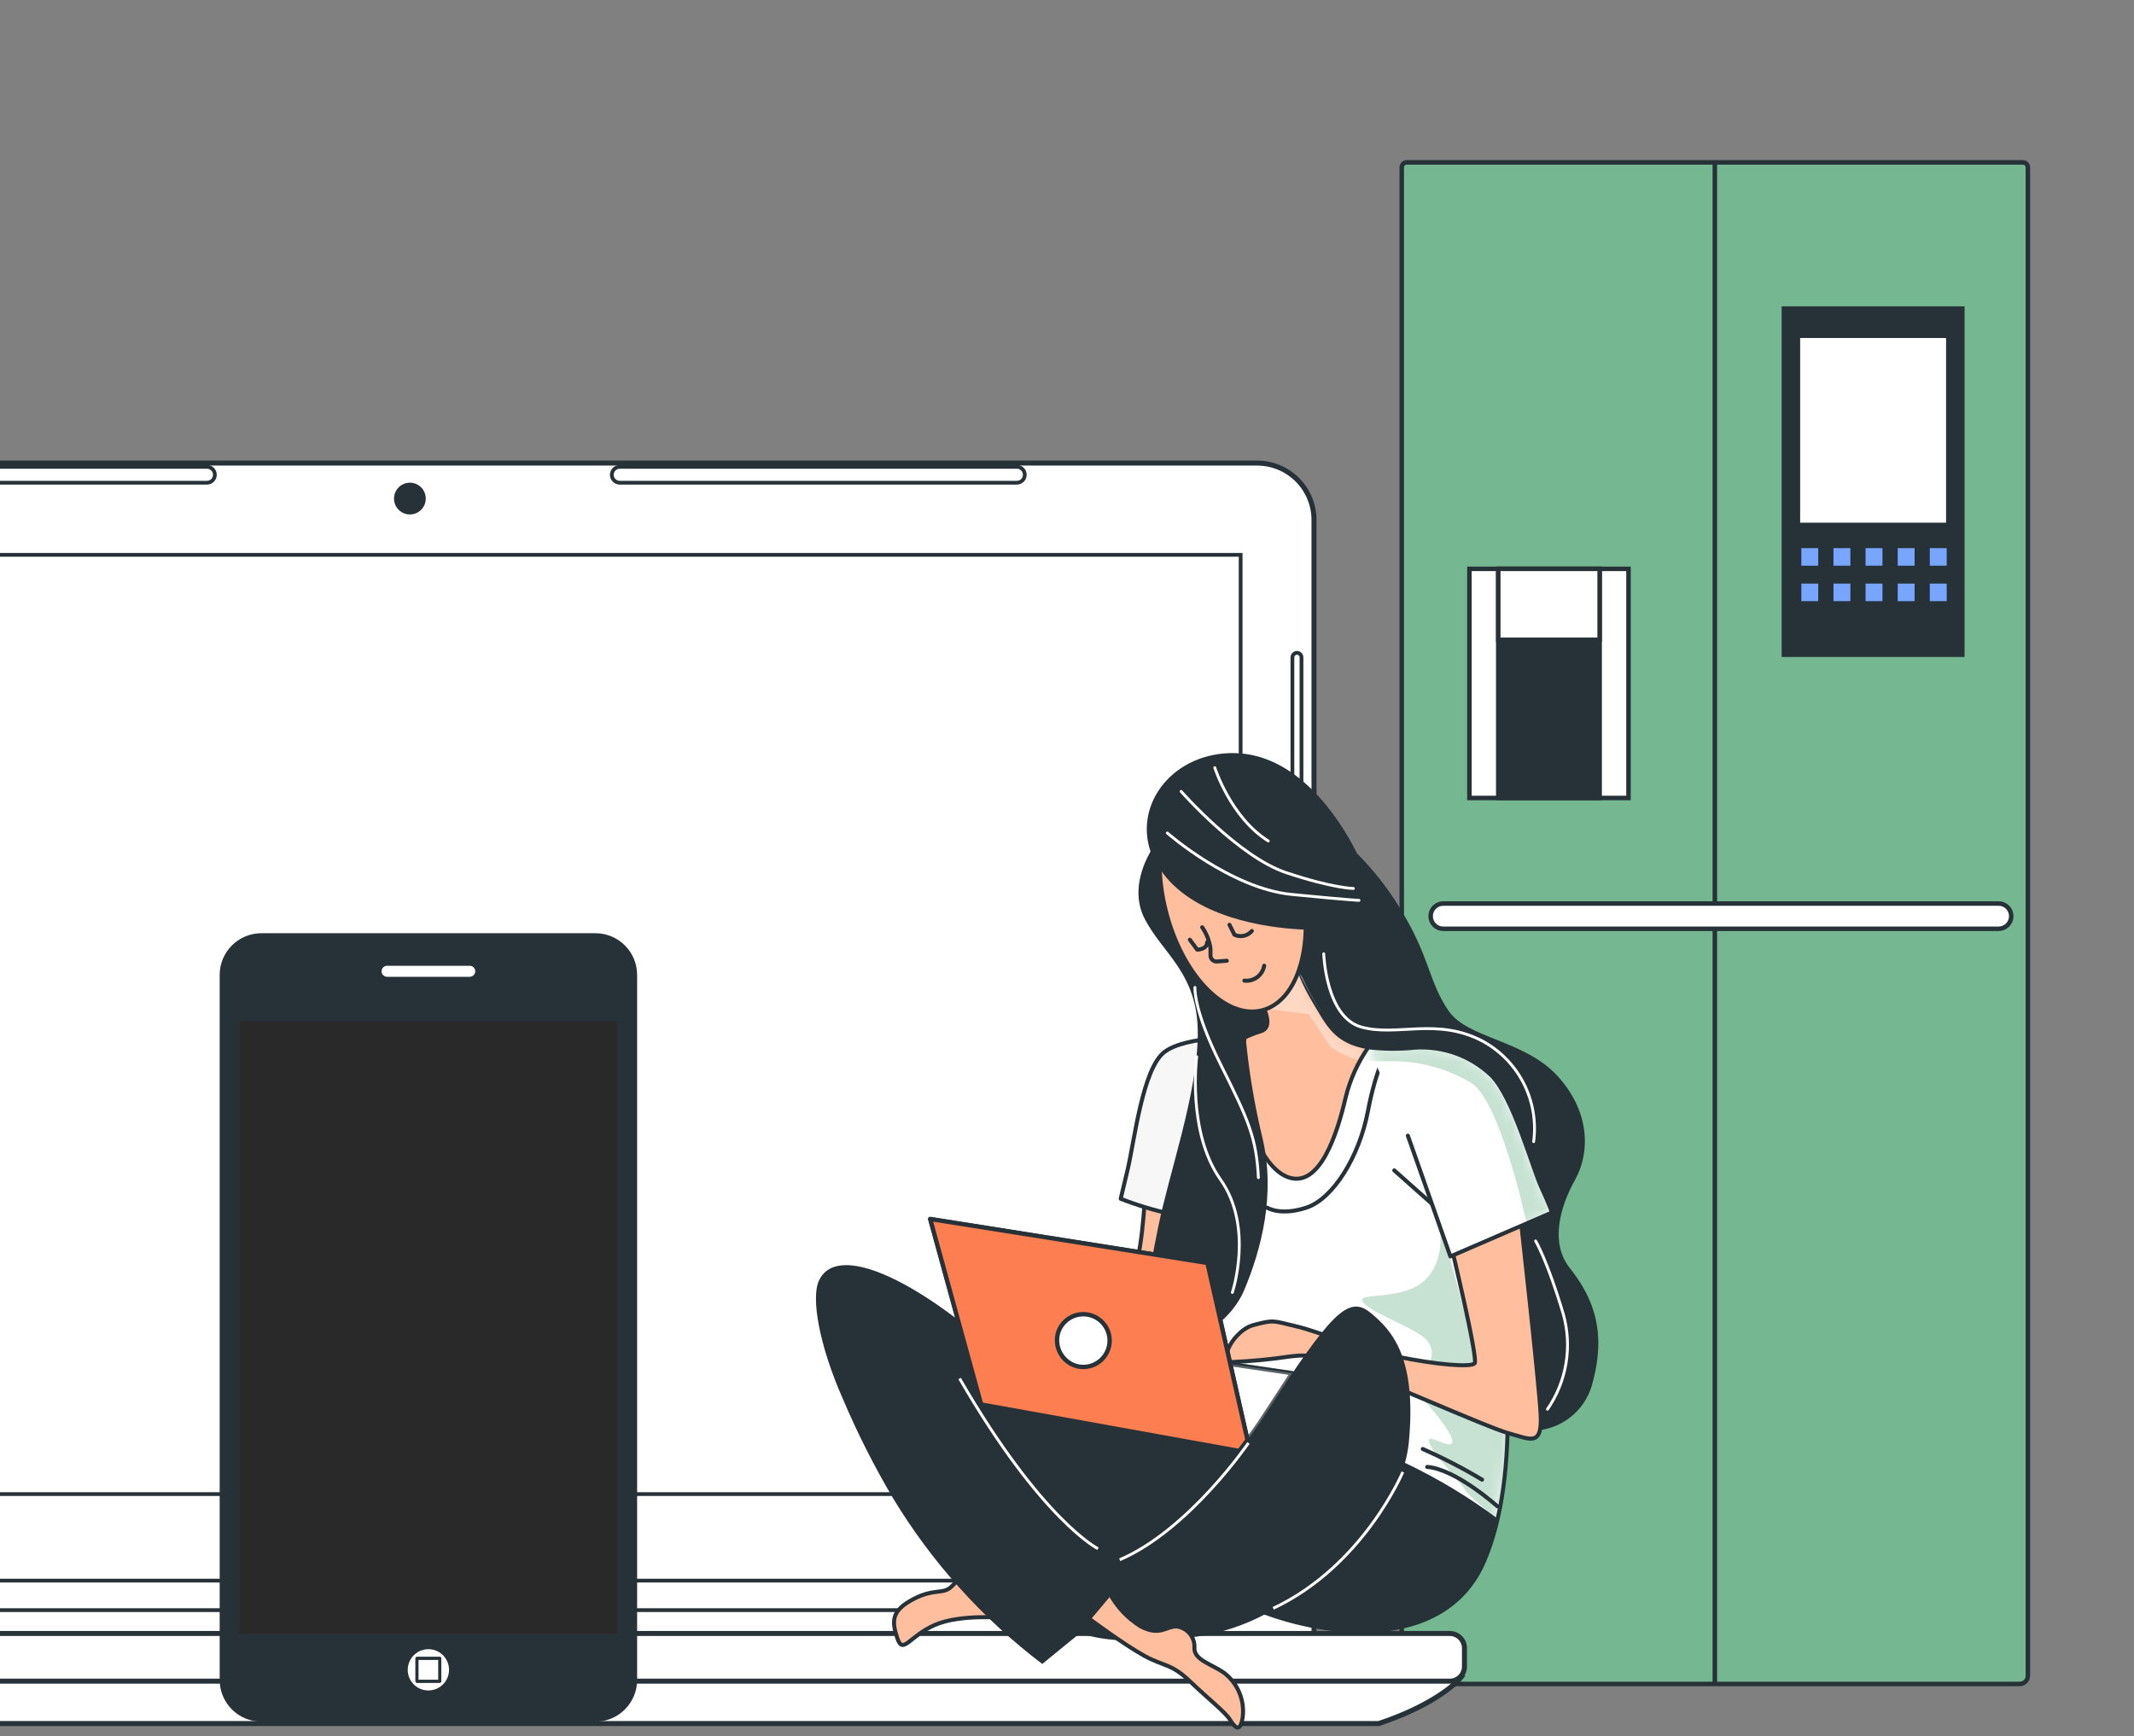 <svg width="204" height="166" viewBox="0 0 204 166" fill="none" xmlns="http://www.w3.org/2000/svg">
<rect x="0" y="0" width="204" height="166" fill="#808080" stroke="none"/>
<g clip-path="url(#clip0_4681_57538)">
<path d="M134.473 15.526H193.383C193.509 15.526 193.629 15.576 193.718 15.665C193.806 15.754 193.856 15.874 193.856 15.999V160.214C193.856 160.422 193.773 160.622 193.626 160.77C193.478 160.917 193.278 161 193.07 161H134.786C134.578 161 134.378 160.917 134.23 160.77C134.083 160.622 134 160.422 134 160.214V15.999C134 15.874 134.05 15.754 134.138 15.665C134.227 15.576 134.347 15.526 134.473 15.526Z" fill="#74B790" stroke="#263238" stroke-width="0.43" stroke-miterlimit="10"/>
<path d="M163.93 88.841V160.846" stroke="#263238" stroke-width="0.43" stroke-miterlimit="10"/>
<path d="M163.93 15.376V86.276" stroke="#263238" stroke-width="0.43" stroke-miterlimit="10"/>
<path d="M137.966 88.798H191.058C191.378 88.798 191.685 88.671 191.912 88.445C192.138 88.218 192.266 87.911 192.266 87.591C192.266 87.271 192.138 86.963 191.912 86.737C191.685 86.51 191.378 86.383 191.058 86.383H137.966C137.808 86.383 137.651 86.415 137.504 86.475C137.358 86.536 137.225 86.625 137.114 86.737C137.002 86.849 136.913 86.983 136.853 87.129C136.793 87.275 136.762 87.432 136.763 87.591C136.762 87.749 136.793 87.906 136.853 88.053C136.913 88.199 137.002 88.332 137.114 88.444C137.225 88.557 137.358 88.646 137.504 88.706C137.651 88.767 137.808 88.798 137.966 88.798Z" fill="white" stroke="#263238" stroke-width="0.43" stroke-miterlimit="10"/>
<path d="M187.587 29.505H170.535V62.598H187.587V29.505Z" fill="#263238" stroke="#263238" stroke-width="0.43" stroke-miterlimit="10"/>
<path d="M186.25 32.101H171.871V50.188H186.25V32.101Z" fill="white" stroke="#263238" stroke-width="0.43" stroke-miterlimit="10"/>
<path d="M174.029 52.19H171.983V54.3H174.029V52.19Z" fill="#78A6FF" stroke="#263238" stroke-width="0.43" stroke-miterlimit="10"/>
<path d="M177.102 52.19H175.057V54.3H177.102V52.19Z" fill="#78A6FF" stroke="#263238" stroke-width="0.43" stroke-miterlimit="10"/>
<path d="M180.169 52.19H178.124V54.3H180.169V52.19Z" fill="#78A6FF" stroke="#263238" stroke-width="0.43" stroke-miterlimit="10"/>
<path d="M183.242 52.19H181.197V54.3H183.242V52.19Z" fill="#78A6FF" stroke="#263238" stroke-width="0.43" stroke-miterlimit="10"/>
<path d="M186.31 52.19H184.265V54.3H186.31V52.19Z" fill="#78A6FF" stroke="#263238" stroke-width="0.43" stroke-miterlimit="10"/>
<path d="M174.029 55.58H171.983V57.69H174.029V55.58Z" fill="#78A6FF" stroke="#263238" stroke-width="0.43" stroke-miterlimit="10"/>
<path d="M177.102 55.58H175.057V57.69H177.102V55.58Z" fill="#78A6FF" stroke="#263238" stroke-width="0.43" stroke-miterlimit="10"/>
<path d="M180.169 55.58H178.124V57.69H180.169V55.58Z" fill="#78A6FF" stroke="#263238" stroke-width="0.43" stroke-miterlimit="10"/>
<path d="M183.242 55.58H181.197V57.69H183.242V55.58Z" fill="#78A6FF" stroke="#263238" stroke-width="0.43" stroke-miterlimit="10"/>
<path d="M186.31 55.58H184.265V57.69H186.31V55.58Z" fill="#78A6FF" stroke="#263238" stroke-width="0.43" stroke-miterlimit="10"/>
<path d="M155.676 54.386H140.468V76.293H155.676V54.386Z" fill="white" stroke="#263238" stroke-width="0.43" stroke-miterlimit="10"/>
<path d="M152.917 54.386H143.227V76.293H152.917V54.386Z" fill="#263238" stroke="#263238" stroke-width="0.43" stroke-miterlimit="10"/>
<path d="M152.917 54.386H143.227V61.167H152.917V54.386Z" fill="white" stroke="#263238" stroke-width="0.43" stroke-miterlimit="10"/>
<path d="M120.178 44.273H-41.88C-43.322 44.273 -44.706 44.846 -45.726 45.867C-46.746 46.887 -47.319 48.27 -47.319 49.713V156.521H125.612V49.713C125.612 48.271 125.04 46.888 124.021 45.868C123.002 44.849 121.62 44.275 120.178 44.273Z" fill="white" stroke="#263238" stroke-width="0.479" stroke-miterlimit="10"/>
<path d="M-40.303 53.046H118.599V142.845H-40.303V53.046Z" fill="white"/>
<mask id="mask0_4681_57538" style="mask-type:luminance" maskUnits="userSpaceOnUse" x="-41" y="53" width="160" height="90">
<path d="M-40.304 53.046H118.597V142.845H-40.304V53.046Z" fill="white"/>
</mask>
<g mask="url(#mask0_4681_57538)">
<g style="mix-blend-mode:multiply" opacity="0.4">
<path d="M-40.303 142.845V66.191L91.138 142.845H-40.303Z" fill="white"/>
</g>
</g>
<path d="M-40.303 53.046H118.599V142.845H-40.303V53.046Z" stroke="#263238" stroke-width="0.359" stroke-miterlimit="10"/>
<path d="M-20.668 151.118H98.178V156.973H-20.668V151.118Z" fill="white" stroke="#263238" stroke-width="0.36" stroke-miterlimit="10"/>
<path d="M-20.668 153.941H98.178V156.978H-20.668V153.941Z" fill="white" stroke="#263238" stroke-width="0.36" stroke-miterlimit="10"/>
<path d="M139.601 160.447C139.601 160.447 137.646 162.834 131.801 164.784H-54.286C-54.286 164.784 -58.623 163.697 -60.578 160.66L139.601 160.447Z" fill="white" stroke="#263238" stroke-width="0.479" stroke-miterlimit="10"/>
<path d="M-59.595 156.172H138.592C139.368 156.172 139.996 156.801 139.996 157.576V159.329C139.996 160.104 139.368 160.733 138.592 160.733H-59.595C-60.371 160.733 -60.999 160.104 -60.999 159.329V157.576C-60.999 156.801 -60.371 156.172 -59.595 156.172Z" fill="white" stroke="#263238" stroke-width="0.479" stroke-miterlimit="10"/>
<path d="M39.184 49.187C38.345 49.187 37.666 48.507 37.666 47.669C37.666 46.83 38.345 46.15 39.184 46.15C40.023 46.15 40.702 46.83 40.702 47.669C40.702 48.507 40.023 49.187 39.184 49.187Z" fill="#263238"/>
<path d="M59.246 46.151H97.206C97.305 46.151 97.404 46.131 97.496 46.093C97.588 46.055 97.672 45.999 97.743 45.928C97.813 45.858 97.869 45.774 97.907 45.682C97.945 45.59 97.965 45.491 97.965 45.392C97.965 45.292 97.945 45.193 97.907 45.101C97.869 45.009 97.813 44.925 97.743 44.855C97.672 44.784 97.588 44.728 97.496 44.69C97.404 44.652 97.305 44.632 97.206 44.632H59.246C59.045 44.634 58.852 44.714 58.71 44.856C58.568 44.998 58.488 45.191 58.486 45.392C58.486 45.593 58.566 45.786 58.709 45.928C58.851 46.071 59.044 46.151 59.246 46.151Z" fill="white" stroke="#263238" stroke-width="0.36" stroke-miterlimit="10"/>
<path d="M-18.177 46.151H19.783C19.984 46.151 20.177 46.071 20.32 45.928C20.462 45.786 20.542 45.593 20.542 45.392C20.541 45.191 20.46 44.998 20.318 44.856C20.176 44.714 19.984 44.634 19.783 44.632H-18.177C-18.378 44.632 -18.571 44.712 -18.714 44.855C-18.856 44.997 -18.936 45.19 -18.936 45.392C-18.936 45.593 -18.856 45.786 -18.714 45.928C-18.571 46.071 -18.378 46.151 -18.177 46.151Z" fill="white" stroke="#263238" stroke-width="0.36" stroke-miterlimit="10"/>
<path d="M123.984 75.864C124.041 75.864 124.097 75.853 124.15 75.831C124.202 75.809 124.25 75.777 124.29 75.737C124.33 75.697 124.361 75.65 124.383 75.597C124.405 75.545 124.416 75.489 124.416 75.432V62.853C124.416 62.738 124.371 62.628 124.29 62.546C124.209 62.465 124.099 62.418 123.984 62.416C123.869 62.418 123.759 62.464 123.677 62.546C123.595 62.628 123.549 62.738 123.548 62.853V75.432C123.549 75.547 123.596 75.657 123.677 75.738C123.759 75.818 123.869 75.864 123.984 75.864Z" fill="white" stroke="#263238" stroke-width="0.36" stroke-miterlimit="10"/>
<path d="M109.494 113.293C109.494 113.293 109.359 118.674 108.448 121.559C107.785 123.533 106.991 125.461 106.07 127.329C106.07 127.329 109.478 129.167 111.055 129.302C112.632 129.437 114.725 122.343 114.725 117.493C114.725 112.643 112.902 111.192 109.494 113.293Z" fill="#FFBE9D" stroke="#263238" stroke-width="0.384" stroke-linecap="round" stroke-linejoin="round"/>
<path d="M118.997 99.194C118.997 99.194 113.449 98.988 111.333 100.565C109.217 102.142 108.448 109.093 107.79 111.851L107.133 114.609C108.676 115.218 110.266 115.7 111.888 116.051C112.506 116.097 113.12 116.184 113.726 116.313C113.726 116.313 115.399 106.771 117.364 103.981C118.358 102.545 119.455 101.184 120.645 99.907C120.645 99.907 121.533 98.845 118.997 99.194Z" fill="#F7F7F7" stroke="#263238" stroke-width="0.384" stroke-linecap="round" stroke-linejoin="round"/>
<path d="M123.531 90.721C123.989 92.477 124.697 94.158 125.631 95.714C127.216 98.337 127.866 100.168 132.717 100.303C137.567 100.437 140.064 104.392 142.14 116.177C144.216 127.962 145.421 140.976 141.878 149.242C138.336 157.508 127.874 156.7 121.043 154.227C114.211 151.754 112.642 143.995 112.515 135.602C112.388 127.209 112.38 113.95 113.696 107.253C115.011 100.556 118.808 99.122 120.519 98.599C122.231 98.076 119.988 94.921 119.988 94.921L123.531 90.721Z" fill="white"/>
<mask id="mask1_4681_57538" style="mask-type:luminance" maskUnits="userSpaceOnUse" x="112" y="90" width="33" height="66">
<path d="M123.529 90.72C123.987 92.476 124.695 94.158 125.629 95.713C127.214 98.337 127.864 100.167 132.715 100.302C137.565 100.437 140.061 104.392 142.138 116.177C144.214 127.962 145.419 140.975 141.876 149.242C138.334 157.508 127.872 156.699 121.04 154.227C114.209 151.754 112.639 143.995 112.513 135.602C112.386 127.209 112.378 113.95 113.694 107.253C115.009 100.556 118.805 99.121 120.517 98.598C122.229 98.075 119.986 94.921 119.986 94.921L123.529 90.72Z" fill="white"/>
</mask>
<g mask="url(#mask1_4681_57538)">
<g style="mix-blend-mode:multiply" opacity="0.4">
<path d="M137.382 116.471C137.382 116.471 138.539 119.641 136.486 122.106C134.434 124.571 129.354 123.39 130.336 124.539C131.319 125.688 135.718 127.107 136.486 128.256C136.712 128.546 136.844 128.897 136.867 129.263C136.89 129.629 136.801 129.994 136.613 130.309C136.613 130.309 140.655 131.03 140.941 130.349C141.226 129.667 138.563 120.117 138.563 120.117L137.382 116.471Z" fill="#74B790"/>
</g>
<g style="mix-blend-mode:multiply" opacity="0.4">
<path d="M136.146 133.898C136.146 133.898 138.96 136.974 138.833 137.861C138.706 138.749 136.146 136.712 136.654 137.988C137.161 139.264 139.348 141.325 139.99 142.347C140.632 143.369 143.16 145.184 143.16 145.184L144.064 138.249L144.238 137.037L136.146 133.898Z" fill="#74B790"/>
</g>
</g>
<path d="M123.531 90.721C123.989 92.477 124.697 94.158 125.631 95.714C127.216 98.337 127.866 100.168 132.717 100.303C137.567 100.437 140.064 104.392 142.14 116.177C144.216 127.962 145.421 140.976 141.878 149.242C138.336 157.508 127.874 156.7 121.043 154.227C114.211 151.754 112.642 143.995 112.515 135.602C112.388 127.209 112.38 113.95 113.696 107.253C115.011 100.556 118.808 99.122 120.519 98.599C122.231 98.076 119.988 94.921 119.988 94.921L123.531 90.721Z" stroke="#263238" stroke-width="0.384" stroke-linecap="round" stroke-linejoin="round"/>
<path d="M118.995 99.193C119.485 98.954 119.994 98.755 120.517 98.599C122.221 98.076 119.986 94.921 119.986 94.921L123.528 90.721C123.987 92.477 124.694 94.158 125.629 95.714C126.968 97.941 127.65 99.597 130.804 100.128C129.803 101.57 129.073 103.181 128.648 104.883C127.856 108.299 126.16 113.807 123.005 112.5C120.01 111.256 117.735 104.067 118.995 99.193Z" fill="#FFBE9D"/>
<mask id="mask2_4681_57538" style="mask-type:luminance" maskUnits="userSpaceOnUse" x="118" y="90" width="13" height="23">
<path d="M118.998 99.195C119.489 98.956 119.998 98.757 120.52 98.6C122.224 98.077 119.989 94.923 119.989 94.923L123.532 90.722C123.99 92.478 124.697 94.16 125.632 95.715C126.971 97.942 127.653 99.599 130.807 100.13C129.807 101.571 129.076 103.182 128.652 104.885C127.859 108.301 126.163 113.809 123.009 112.501C120.013 111.257 117.738 104.069 118.998 99.195Z" fill="white"/>
</mask>
<g mask="url(#mask2_4681_57538)">
<g style="mix-blend-mode:multiply" opacity="0.4">
<path d="M127.179 100.066C128.01 100.656 128.938 101.096 129.921 101.366L130.714 100.01C130.714 100.01 127.44 100.415 124.167 92.877C123.455 94.273 122.45 95.498 121.219 96.468L125.126 96.967" fill="white"/>
</g>
</g>
<path d="M118.995 99.193C119.485 98.954 119.994 98.755 120.517 98.599C122.221 98.076 119.986 94.921 119.986 94.921L123.528 90.721C123.987 92.477 124.694 94.158 125.629 95.714C126.968 97.941 127.65 99.597 130.804 100.128C129.803 101.57 129.073 103.181 128.648 104.883C127.856 108.299 126.16 113.807 123.005 112.5C120.01 111.256 117.735 104.067 118.995 99.193Z" stroke="#263238" stroke-width="0.384" stroke-linecap="round" stroke-linejoin="round"/>
<path d="M137.059 115.25L133.286 111.898" stroke="#263238" stroke-width="0.384" stroke-linecap="round" stroke-linejoin="round"/>
<path d="M132.717 100.303C132.717 100.303 131.607 101.824 130.767 106.231C129.927 110.638 127.415 114.624 124.894 115.456C122.374 116.288 121.122 115.456 121.122 115.456" stroke="#263238" stroke-width="0.384" stroke-linecap="round" stroke-linejoin="round"/>
<path d="M145.183 114.87C145.183 114.87 147.149 132.306 147.284 135.334C147.418 138.361 146.237 137.569 144.264 137.045C142.291 136.522 131.013 131.498 128.413 130.61C125.814 129.722 125.393 129.429 123.293 129.691C121.455 129.966 119.603 130.143 117.745 130.222C116.43 130.222 117.88 127.202 119.846 126.679C121.811 126.156 121.684 126.283 123.911 126.806C126.138 127.329 129.689 128.906 133.493 129.691C137.297 130.475 140.579 130.745 140.967 130.348C141.355 129.952 138.589 118.54 138.589 118.54L145.183 114.87Z" fill="#FFBE9D" stroke="#263238" stroke-width="0.384" stroke-linecap="round" stroke-linejoin="round"/>
<path d="M130.805 100.128C132.268 100.303 133.745 100.316 135.211 100.168C136.552 100.073 137.898 100.258 139.163 100.713C140.428 101.167 141.585 101.88 142.558 102.807C144.658 104.9 146.521 111.723 147.313 113.435C148.106 115.147 148.36 115.924 148.36 115.924L138.651 120.124L134.585 108.577" fill="white"/>
<mask id="mask3_4681_57538" style="mask-type:luminance" maskUnits="userSpaceOnUse" x="130" y="100" width="19" height="21">
<path d="M130.805 100.128C132.268 100.303 133.745 100.316 135.211 100.168C136.552 100.073 137.898 100.258 139.163 100.713C140.428 101.167 141.585 101.88 142.558 102.807C144.658 104.9 146.521 111.723 147.313 113.435C148.106 115.147 148.36 115.924 148.36 115.924L138.651 120.124L134.585 108.577" fill="white"/>
</mask>
<g mask="url(#mask3_4681_57538)">
<g style="mix-blend-mode:multiply" opacity="0.4">
<path d="M130.91 100.042C132.818 100.247 134.737 100.339 136.656 100.319C137.815 100.336 138.956 100.609 139.997 101.119C141.039 101.628 141.954 102.362 142.679 103.267C144.478 105.32 148.163 115.845 148.163 115.845L145.905 116.812C145.905 116.812 143.448 105.32 140.634 103.529C138.161 102.054 135.308 101.34 132.431 101.476C131.639 101.476 130.751 101.421 130.188 101.365L130.91 100.042Z" fill="#74B790"/>
</g>
</g>
<path d="M130.805 100.128C132.268 100.303 133.745 100.316 135.211 100.168C136.552 100.073 137.898 100.258 139.163 100.713C140.428 101.167 141.585 101.88 142.558 102.807C144.658 104.9 146.521 111.723 147.313 113.435C148.106 115.147 148.36 115.924 148.36 115.924L138.651 120.124L134.585 108.577" stroke="#263238" stroke-width="0.384" stroke-linecap="round" stroke-linejoin="round"/>
<path d="M143.146 144.02C143.146 144.02 139.183 140.454 136.433 140.248" stroke="#263238" stroke-width="0.384" stroke-linecap="round" stroke-linejoin="round"/>
<path d="M136.011 138.536C137.959 139.394 139.852 140.373 141.678 141.468" stroke="#263238" stroke-width="0.384" stroke-linecap="round" stroke-linejoin="round"/>
<path d="M111.443 87.067C109.895 80.916 111.502 75.21 115.034 74.321C118.565 73.432 122.683 77.697 124.232 83.847C125.78 89.998 124.172 95.705 120.641 96.594C117.109 97.483 112.991 93.217 111.443 87.067Z" fill="white"/>
<mask id="mask4_4681_57538" style="mask-type:luminance" maskUnits="userSpaceOnUse" x="110" y="74" width="15" height="23">
<path d="M111.441 87.065C109.892 80.915 111.5 75.208 115.032 74.319C118.563 73.43 122.681 77.695 124.229 83.846C125.778 89.996 124.17 95.703 120.639 96.592C117.107 97.481 112.989 93.216 111.441 87.065Z" fill="white"/>
</mask>
<g mask="url(#mask4_4681_57538)">
<g style="mix-blend-mode:multiply" opacity="0.4">
<path d="M121.31 96.356C121.754 95.468 122.34 93.336 121.92 91.989C121.278 89.944 117.823 87.645 117.823 87.645C117.823 87.645 119.408 88.026 120.993 88.272C122.578 88.517 124.773 88.874 124.773 88.874L124.226 92.71C123.489 94.438 122.594 95.848 121.31 96.356Z" fill="#FFBE9D"/>
</g>
</g>
<path d="M111.443 87.067C109.895 80.916 111.502 75.21 115.034 74.321C118.565 73.432 122.683 77.697 124.232 83.847C125.78 89.998 124.172 95.705 120.641 96.594C117.109 97.483 112.991 93.217 111.443 87.067Z" fill="#FFBE9D" stroke="#263238" stroke-width="0.384" stroke-linecap="round" stroke-linejoin="round"/>
<g style="mix-blend-mode:multiply" opacity="0.4">
<path d="M124.18 93.052C124.783 94.241 126.653 97.95 128.587 99.17C129.133 99.522 129.729 99.789 130.354 99.963" fill="white"/>
</g>
<g style="mix-blend-mode:multiply" opacity="0.4">
<path d="M121.027 112.5C121.027 112.5 120.512 119.8 121.027 121.599C121.542 123.398 123.587 123.263 122.564 124.286C121.451 125.213 120.248 126.028 118.974 126.719L117.183 128.518L116.779 125.791C116.779 125.791 118.063 126.18 119.347 121.694C120.166 118.683 120.728 115.607 121.027 112.5Z" fill="white"/>
</g>
<path d="M114.923 88.653C115.34 89.256 115.611 89.948 115.716 90.674C115.716 90.912 115.716 91.126 115.716 91.3C115.709 91.383 115.72 91.467 115.748 91.546C115.777 91.624 115.822 91.696 115.881 91.755C115.94 91.815 116.011 91.861 116.089 91.891C116.167 91.92 116.251 91.932 116.334 91.926L117.277 91.855" stroke="#263238" stroke-width="0.384" stroke-linecap="round" stroke-linejoin="round"/>
<path d="M118.956 93.757C119.395 93.805 119.835 93.685 120.187 93.42C120.539 93.154 120.776 92.765 120.851 92.33" stroke="#263238" stroke-width="0.384" stroke-linecap="round" stroke-linejoin="round"/>
<path d="M117.531 88.415L118.006 89.366C118.284 89.498 118.598 89.535 118.899 89.471C119.2 89.406 119.471 89.244 119.671 89.009" stroke="#263238" stroke-width="0.384" stroke-linecap="round" stroke-linejoin="round"/>
<path d="M113.743 89.842L114.448 90.793C114.448 90.793 115.399 90.793 115.399 90.08" stroke="#263238" stroke-width="0.384" stroke-linecap="round" stroke-linejoin="round"/>
<path d="M109.985 81.409C108.4 76.741 112.26 71.899 118.022 72.002C123.784 72.105 127.818 77.74 129.728 81.599C131.514 83.389 133.049 85.413 134.293 87.615C136.67 91.68 136.67 94.042 138.493 96.666C140.316 99.289 145.705 99.424 148.86 102.839C152.014 106.255 152.03 110.186 150.564 112.81C149.097 115.433 148.186 118.841 150.041 121.203C151.895 123.564 153.71 126.75 152.268 132.1C151.996 133.295 151.367 134.378 150.463 135.205C149.56 136.032 148.425 136.564 147.211 136.729C147.29 136.281 147.314 135.826 147.283 135.373C147.18 132.996 145.975 122.051 145.444 117.208L148.329 115.956C148.329 115.956 148.067 115.164 147.283 113.467C146.498 111.771 144.659 104.932 142.527 102.839C141.553 101.914 140.396 101.202 139.131 100.749C137.866 100.296 136.521 100.112 135.18 100.208C133.715 100.357 132.237 100.343 130.774 100.169C129.89 100.061 129.046 99.74 128.314 99.233C127.582 98.727 126.985 98.049 126.573 97.26L126.367 96.919V96.879C126.145 96.515 125.924 96.127 125.678 95.722C125.109 94.764 124.621 93.759 124.22 92.719C124.62 91.478 124.833 90.186 124.854 88.883C122.27 88.796 115.121 88.162 111.507 83.913C111.293 83.652 111.095 83.391 110.921 83.121C110.972 84.458 111.164 85.786 111.491 87.084C112.158 90.064 113.662 92.791 115.827 94.946L116.207 95.271L116.445 95.461C116.564 95.548 116.675 95.635 116.793 95.707C116.877 95.768 116.964 95.823 117.055 95.873C117.162 95.945 117.273 96.011 117.388 96.071L117.665 96.214L117.998 96.356L118.275 96.46L118.608 96.562L118.886 96.634C119.478 96.769 120.093 96.769 120.685 96.634L120.915 96.555C121.167 97.028 121.248 97.574 121.144 98.1C121.104 98.233 121.029 98.352 120.927 98.447C120.826 98.541 120.701 98.608 120.566 98.639C120.057 98.792 119.562 98.985 119.084 99.218C119.386 102.421 119.915 105.6 120.669 108.728C121.985 114.236 120.542 119.483 118.965 123.287C117.388 127.091 112.537 129.453 110.833 127.25C109.13 125.047 109.653 122.661 110.699 117.406C111.745 112.152 114.503 104.551 114.503 98.774C114.503 92.996 111.095 91.165 109.383 87.757C108.155 85.293 109.248 82.693 109.985 81.409Z" fill="#263238"/>
<path d="M111.588 79.642C111.588 79.642 117.643 84.944 123.476 85.515C129.309 86.085 129.911 86.078 129.911 86.078" stroke="white" stroke-width="0.274" stroke-linecap="round" stroke-linejoin="round"/>
<path d="M112.909 75.663C112.909 75.663 118.401 81.916 122.943 83.43C127.484 84.943 129.378 84.943 129.378 84.943" stroke="white" stroke-width="0.274" stroke-linecap="round" stroke-linejoin="round"/>
<path d="M116.128 73.397C116.128 73.397 117.641 78.152 121.24 80.403" stroke="white" stroke-width="0.274" stroke-linecap="round" stroke-linejoin="round"/>
<path d="M126.542 91.189C126.542 91.189 126.733 97.251 130.141 98.195C133.548 99.138 137.329 97.251 141.688 99.518C143.389 100.433 144.771 101.845 145.651 103.565C146.53 105.285 146.864 107.233 146.61 109.148" stroke="white" stroke-width="0.274" stroke-linecap="round" stroke-linejoin="round"/>
<path d="M147.932 134.732C148.835 133.422 149.438 131.929 149.7 130.359C149.962 128.79 149.875 127.182 149.446 125.65C147.932 120.538 146.799 118.644 146.799 118.644" stroke="white" stroke-width="0.274" stroke-linecap="round" stroke-linejoin="round"/>
<path d="M114.399 101.033C114.399 101.033 113.456 108.229 116.673 112.77C119.891 117.312 117.807 123.565 117.807 123.565" stroke="white" stroke-width="0.274" stroke-linecap="round" stroke-linejoin="round"/>
<path d="M114.233 94.406C114.233 94.406 114.043 96.491 116.698 101.793C119.353 107.095 120.106 108.799 120.296 112.587" stroke="white" stroke-width="0.274" stroke-linecap="round" stroke-linejoin="round"/>
<path d="M96.061 154.688C96.061 154.688 91.805 154.276 89.34 155.369C86.875 156.463 86.32 158.246 85.773 156.606C85.227 154.965 85.227 153.998 87.279 152.905C89.332 151.811 90.164 152.492 90.98 151.668C91.381 151.238 91.843 150.87 92.352 150.574C92.352 150.574 94.547 150.297 94.689 151.533C94.832 152.77 96.877 153.174 96.877 153.174L96.061 154.688Z" fill="#FFBE9D" stroke="#263238" stroke-width="0.384" stroke-miterlimit="10"/>
<path d="M78.267 122.479C79.709 119.197 85.725 121.448 92.699 127.067C101.726 134.343 108.74 136.039 112.513 136.332V136.213C114.478 135.294 117.268 135.254 120.589 135.793C120.692 135.643 120.795 135.492 120.89 135.334C127.23 125.498 128.894 123.794 130.995 125.498C133.095 127.202 135.457 129.825 134.672 137.965C134.602 138.605 134.48 139.239 134.307 139.859C137.429 141.342 140.397 143.129 143.168 145.193C142.863 146.579 142.433 147.934 141.884 149.243C138.357 157.485 127.912 156.732 121.088 154.252C119.024 155.368 116.782 156.116 114.462 156.463C109.057 157.137 105.403 156.938 103.264 156.122L99.634 159.086C93.92 154.751 89.079 149.373 85.368 143.235C83.558 140.175 81.954 136.998 80.565 133.725C78.306 128.613 77.538 124.127 78.267 122.479Z" fill="#263238"/>
<path d="M120.905 135.302C120.149 136.484 119.324 137.619 118.432 138.702L93.792 134.28L101.551 128.066L123.528 131.284C122.775 132.441 121.896 133.789 120.905 135.302Z" fill="white" stroke="#263238" stroke-width="0.384" stroke-linecap="round" stroke-linejoin="round"/>
<path opacity="0.5" d="M120.905 135.302C120.149 136.484 119.324 137.619 118.432 138.702L93.792 134.28L101.551 128.066L123.528 131.284C122.775 132.441 121.896 133.789 120.905 135.302Z" fill="white" stroke="#263238" stroke-width="0.419" stroke-linecap="round" stroke-linejoin="round"/>
<path d="M115.423 120.743L119.259 137.68C118.989 138.036 118.712 138.385 118.466 138.726L93.794 134.28L88.92 116.542L115.423 120.743Z" fill="white" stroke="#263238" stroke-width="0.384" stroke-linecap="round" stroke-linejoin="round"/>
<path d="M102.867 130.594C103.344 130.73 103.851 130.721 104.323 130.57C104.795 130.419 105.213 130.132 105.522 129.745C105.832 129.358 106.021 128.888 106.065 128.394C106.109 127.9 106.007 127.404 105.77 126.968C105.534 126.532 105.174 126.176 104.736 125.943C104.298 125.711 103.801 125.613 103.307 125.662C102.814 125.71 102.346 125.904 101.961 126.217C101.577 126.531 101.294 126.95 101.147 127.424C100.96 128.073 101.035 128.769 101.357 129.362C101.679 129.955 102.221 130.398 102.867 130.594Z" fill="white"/>
<path d="M115.423 120.743L119.259 137.68C118.989 138.036 118.712 138.385 118.466 138.726L93.794 134.28L88.92 116.542L115.423 120.743Z" fill="#FD7E50" stroke="#263238" stroke-width="0.419" stroke-linecap="round" stroke-linejoin="round"/>
<path d="M102.867 130.594C103.344 130.73 103.851 130.721 104.323 130.57C104.795 130.419 105.213 130.132 105.522 129.745C105.832 129.358 106.021 128.888 106.065 128.394C106.109 127.9 106.007 127.404 105.77 126.968C105.534 126.532 105.174 126.176 104.736 125.943C104.298 125.711 103.801 125.613 103.307 125.662C102.814 125.71 102.346 125.904 101.961 126.217C101.577 126.531 101.294 126.95 101.147 127.424C100.96 128.073 101.035 128.769 101.357 129.362C101.679 129.955 102.221 130.398 102.867 130.594Z" fill="white" stroke="#263238" stroke-width="0.419" stroke-linecap="round" stroke-linejoin="round"/>
<path d="M104.097 154.744C104.097 154.744 107.489 157.264 109.399 158.31C111.309 159.356 111.919 159 113.75 160.743C115.581 162.487 117.134 163.7 117.57 164.397C118.006 165.094 118.529 165.784 118.79 164.223C118.897 163.422 118.793 162.606 118.487 161.858C118.181 161.11 117.684 160.455 117.047 159.959C115.834 159.087 114.178 158.738 114.178 157.581C114.218 157.076 114.059 156.575 113.734 156.186C113.41 155.796 112.946 155.549 112.442 155.497C111.483 155.497 110.857 156.448 109.05 155.497C107.808 154.73 106.789 153.65 106.094 152.366L104.097 154.744Z" fill="#FFBE9D" stroke="#263238" stroke-width="0.384" stroke-miterlimit="10"/>
<path d="M134.103 140.731C134.103 140.731 130.354 149.695 121.715 153.768" stroke="white" stroke-width="0.274" stroke-miterlimit="10"/>
<path d="M104.962 148.069C104.962 148.069 99.596 145.383 91.734 131.798" stroke="white" stroke-width="0.274" stroke-miterlimit="10"/>
<path d="M119.347 137.958C119.347 137.958 113.664 146.287 107.038 149.124" stroke="white" stroke-width="0.274" stroke-miterlimit="10"/>
<path d="M24.989 89.222H56.917C59.12 89.222 60.905 91.008 60.905 93.211V160.613C60.905 162.816 59.12 164.601 56.917 164.601H24.989C22.786 164.601 21 162.816 21 160.613V93.211C21 91.008 22.786 89.222 24.989 89.222Z" fill="#263238"/>
<path d="M22.773 97.501H59.132V156.329H22.773V97.501Z" fill="white"/>
<mask id="mask5_4681_57538" style="mask-type:luminance" maskUnits="userSpaceOnUse" x="22" y="97" width="38" height="60">
<path d="M22.773 97.501H59.132V156.329H22.773V97.501Z" fill="white"/>
</mask>
<g mask="url(#mask5_4681_57538)">
<g style="mix-blend-mode:multiply" opacity="0.4">
<path d="M22.773 136.558L56.667 156.323H22.773V136.558Z" fill="white"/>
</g>
</g>
<path d="M22.773 97.501H59.132V156.329H22.773V97.501Z" fill="#2A2929" stroke="#263238" stroke-width="0.275" stroke-miterlimit="10"/>
<path d="M37.001 93.382H44.905C45.043 93.382 45.175 93.327 45.273 93.23C45.37 93.132 45.425 93 45.425 92.862C45.425 92.724 45.37 92.592 45.273 92.494C45.175 92.397 45.043 92.342 44.905 92.342H37.001C36.863 92.342 36.731 92.397 36.633 92.494C36.536 92.592 36.481 92.724 36.481 92.862C36.481 93 36.536 93.132 36.633 93.23C36.731 93.327 36.863 93.382 37.001 93.382Z" fill="white"/>
<path opacity="0.4" d="M37.001 93.382H44.905C45.043 93.382 45.175 93.327 45.273 93.23C45.37 93.132 45.425 93 45.425 92.862C45.425 92.724 45.37 92.592 45.273 92.494C45.175 92.397 45.043 92.342 44.905 92.342H37.001C36.863 92.342 36.731 92.397 36.633 92.494C36.536 92.592 36.481 92.724 36.481 92.862C36.481 93 36.536 93.132 36.633 93.23C36.731 93.327 36.863 93.382 37.001 93.382Z" fill="white"/>
<path d="M38.794 159.646C38.794 159.219 38.921 158.802 39.158 158.447C39.395 158.092 39.732 157.816 40.127 157.653C40.521 157.489 40.955 157.446 41.373 157.53C41.792 157.613 42.176 157.819 42.478 158.12C42.78 158.422 42.986 158.807 43.069 159.225C43.152 159.644 43.109 160.078 42.946 160.472C42.783 160.866 42.506 161.203 42.151 161.441C41.796 161.678 41.379 161.804 40.952 161.804C40.38 161.804 39.831 161.577 39.426 161.172C39.022 160.768 38.794 160.219 38.794 159.646Z" fill="white" stroke="#263238" stroke-width="0.366" stroke-miterlimit="10"/>
<path d="M39.861 158.554H42.045V160.738H39.861V158.554Z" fill="white" stroke="#263238" stroke-width="0.275" stroke-linecap="round" stroke-linejoin="round"/>
<path opacity="0.6" d="M39.861 158.554H42.045V160.738H39.861V158.554Z" fill="white" stroke="#263238" stroke-width="0.275" stroke-linecap="round" stroke-linejoin="round"/>
<path d="M39.861 158.554H42.045V160.738H39.861V158.554Z" stroke="#263238" stroke-width="0.275" stroke-linecap="round" stroke-linejoin="round"/>
</g>
<defs>
<clipPath id="clip0_4681_57538">
<rect width="260" height="260" fill="white" transform="matrix(-1 0 0 1 204 -42)"/>
</clipPath>
</defs>
</svg>
